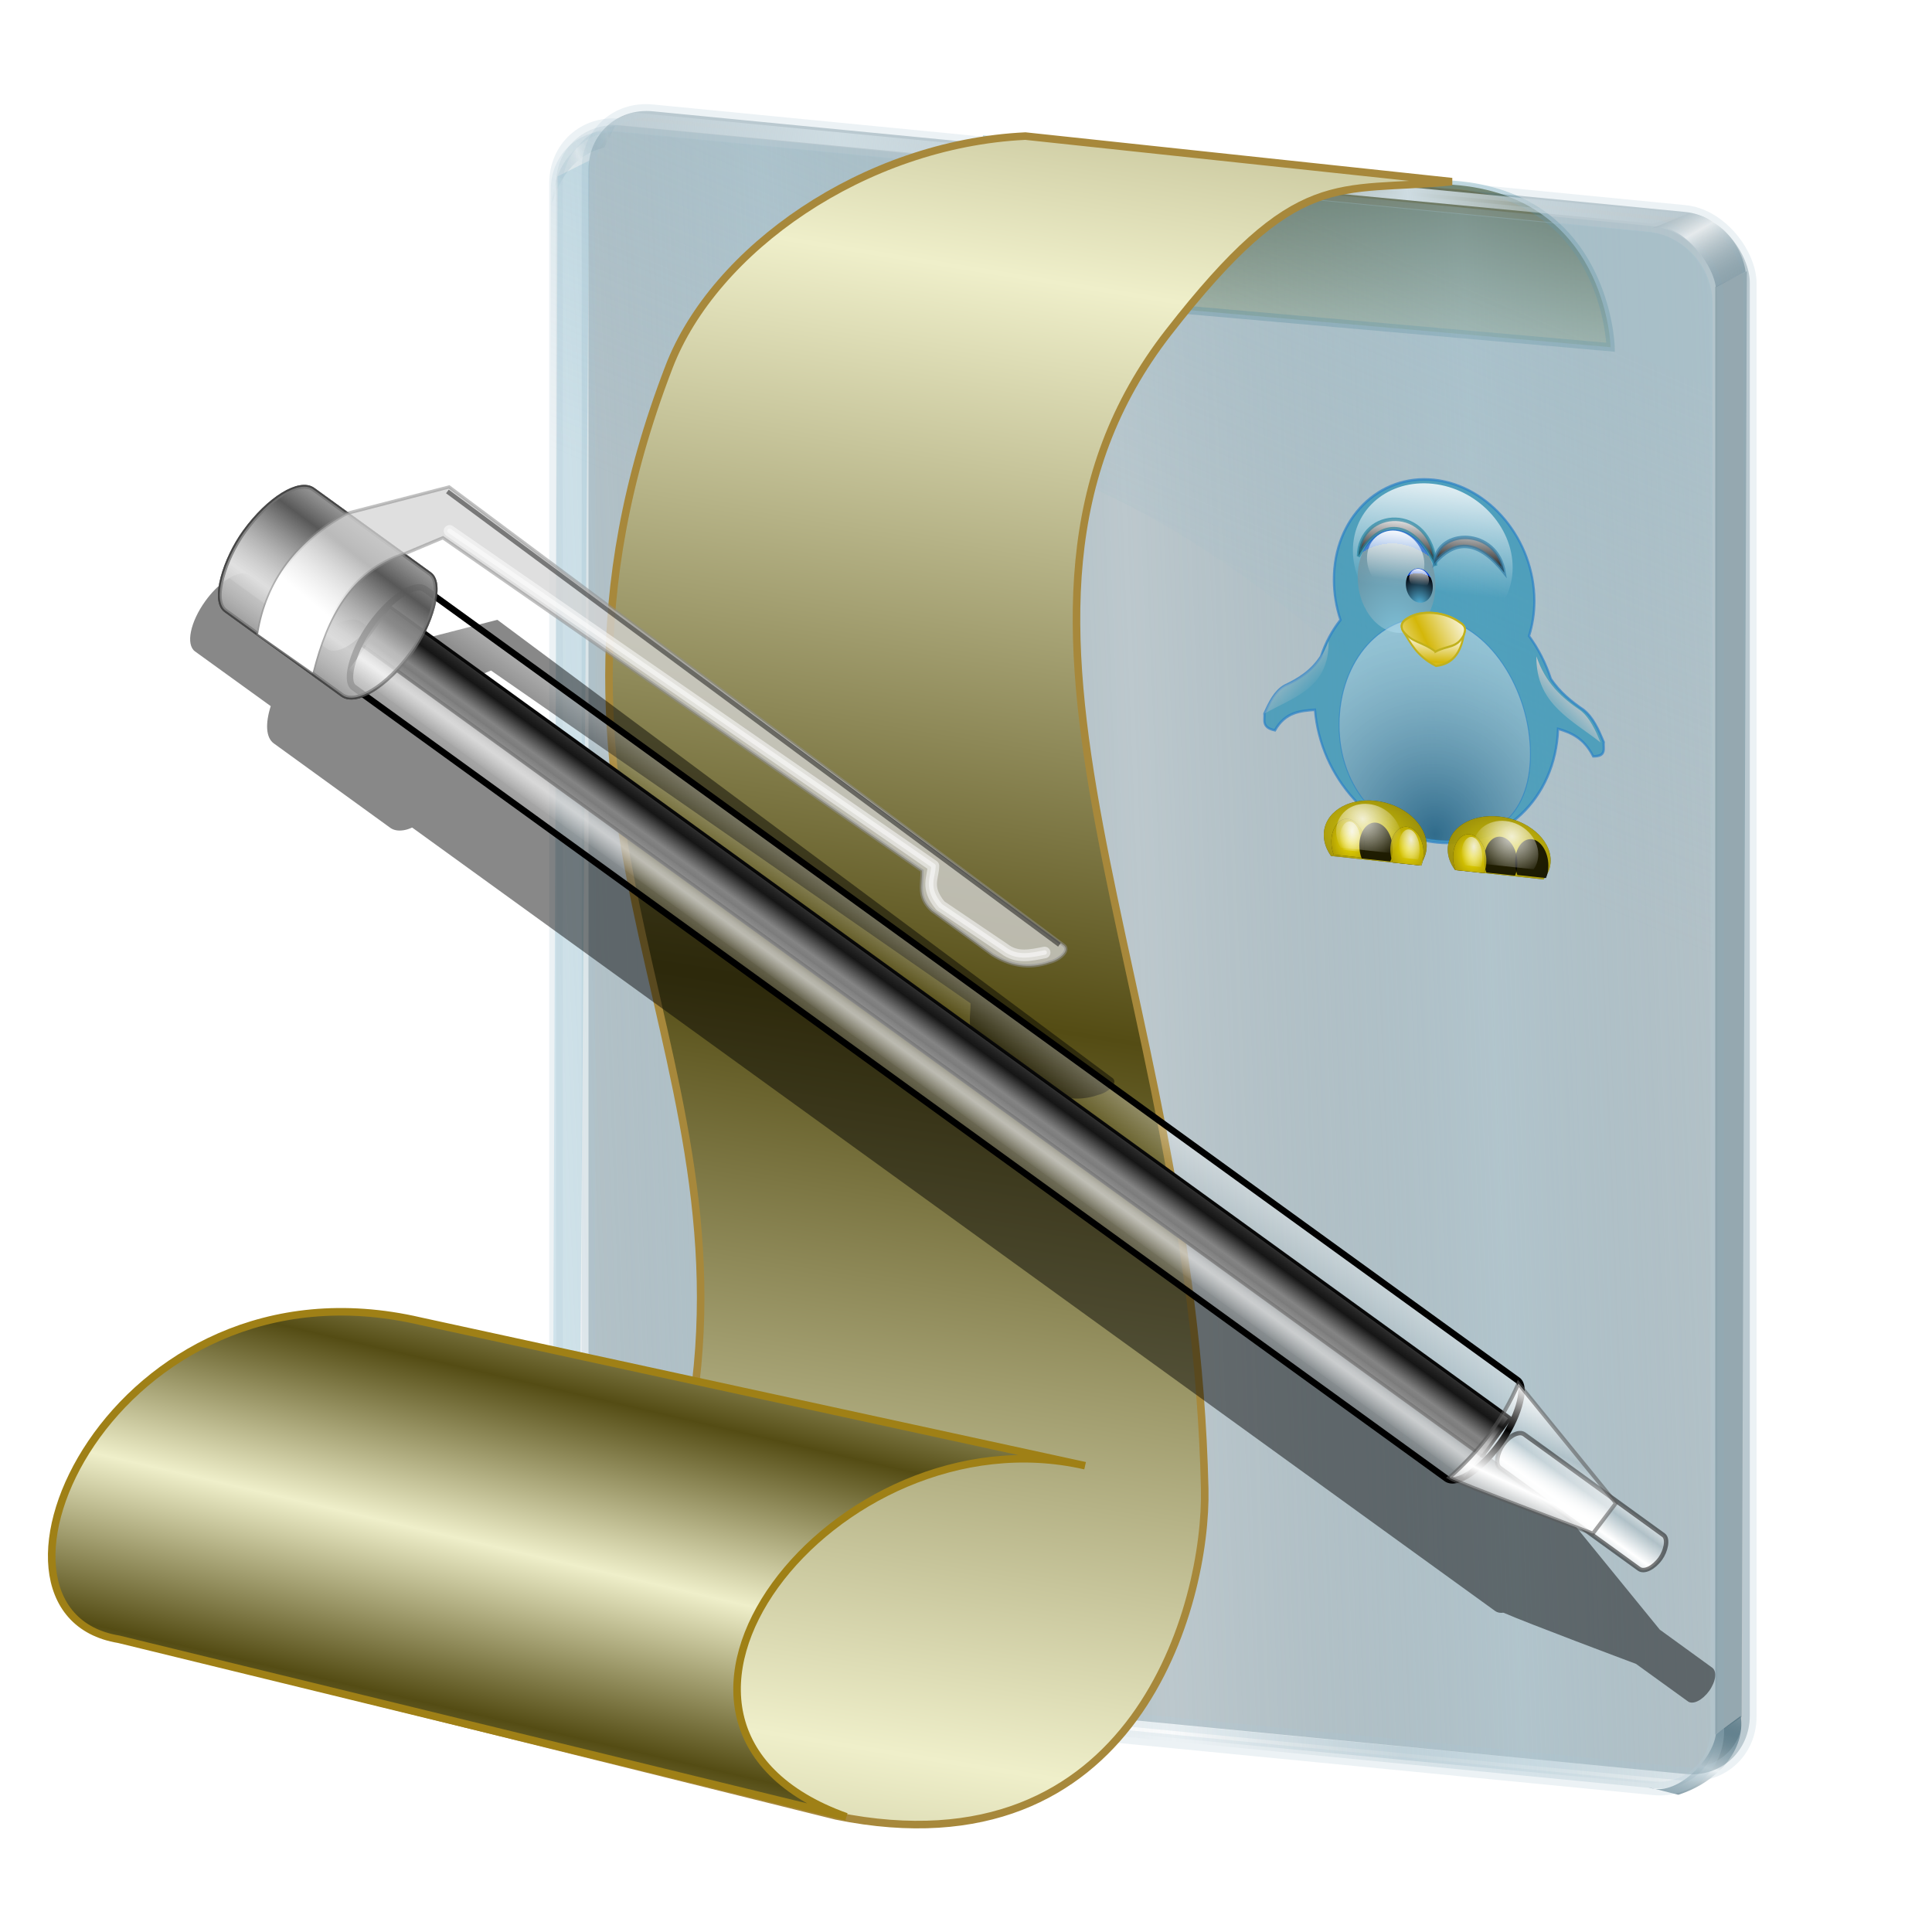 <?xml version="1.0" encoding="UTF-8" standalone="no"?>
<!-- Created with Inkscape (http://www.inkscape.org/) -->

<svg
   xmlns:a="http://ns.adobe.com/AdobeSVGViewerExtensions/3.0/"
   xmlns:dc="http://purl.org/dc/elements/1.1/"
   xmlns:cc="http://creativecommons.org/ns#"
   xmlns:rdf="http://www.w3.org/1999/02/22-rdf-syntax-ns#"
   xmlns:svg="http://www.w3.org/2000/svg"
   xmlns="http://www.w3.org/2000/svg"
   xmlns:xlink="http://www.w3.org/1999/xlink"
   xmlns:sodipodi="http://sodipodi.sourceforge.net/DTD/sodipodi-0.dtd"
   xmlns:inkscape="http://www.inkscape.org/namespaces/inkscape"
   id="svg2"
   version="1.1"
   inkscape:version="0.92.5 (2060ec1f9f, 2020-04-08)"
   width="256"
   height="256"
   sodipodi:docname="keditbookmarks.svg">
  <defs
     id="defs6">
    <linearGradient
       id="linearGradient4362"
       inkscape:collect="always">
      <stop
         id="stop4364"
         stop-color="#544c14"
         stop-opacity="1" />
      <stop
         id="stop4366"
         offset="1"
         stop-color="#efefca"
         stop-opacity="1" />
    </linearGradient>
    <linearGradient
       id="linearGradient4613">
      <stop
         id="stop4615"
         stop-color="#1a485c"
         stop-opacity="0.298" />
      <stop
         id="stop4617"
         offset="1"
         stop-color="#ffffff"
         stop-opacity="0.624" />
    </linearGradient>
    <linearGradient
       id="linearGradient3828">
      <stop
         id="stop3830"
         stop-color="#ffffff"
         stop-opacity="0.486" />
      <stop
         id="stop3832"
         offset="1"
         stop-color="#286483"
         stop-opacity="0" />
    </linearGradient>
    <linearGradient
       id="linearGradient3906">
      <stop
         id="stop3908"
         stop-color="#cedce2"
         stop-opacity="1" />
      <stop
         offset="1"
         id="stop3910"
         stop-color="#cedce2"
         stop-opacity="0" />
    </linearGradient>
    <linearGradient
       id="linearGradient3892">
      <stop
         id="stop3894"
         stop-color="#1a485c"
         stop-opacity="0.535" />
      <stop
         offset="1"
         id="stop3896"
         stop-color="#ffffff"
         stop-opacity="1" />
    </linearGradient>
    <linearGradient
       id="linearGradient3878">
      <stop
         id="stop3880"
         stop-color="#9abcca"
         stop-opacity="0.599" />
      <stop
         offset="1"
         id="stop3882"
         stop-color="#9abcca"
         stop-opacity="0" />
    </linearGradient>
    <linearGradient
       id="linearGradient3867">
      <stop
         id="stop3869"
         stop-color="#99bbc9"
         stop-opacity="0.507" />
      <stop
         offset="1"
         id="stop3871"
         stop-color="#476b7a"
         stop-opacity="0" />
    </linearGradient>
    <linearGradient
       inkscape:collect="always"
       xlink:href="#linearGradient3828"
       id="linearGradient3886"
       gradientUnits="userSpaceOnUse"
       gradientTransform="matrix(0,1,1,0,-156.373,-45.269)"
       spreadMethod="reflect"
       x1="61.93"
       y1="10.421"
       x2="63.37"
       y2="6.578" />
    <linearGradient
       inkscape:collect="always"
       xlink:href="#linearGradient3906"
       id="linearGradient3888"
       gradientUnits="userSpaceOnUse"
       gradientTransform="matrix(0.827,0,0,0.827,-308.167,221.322)"
       spreadMethod="reflect"
       x1="317.98"
       y1="-13.08"
       x2="359.28"
       y2="-16.12" />
    <linearGradient
       inkscape:collect="always"
       xlink:href="#linearGradient3892"
       id="linearGradient3890"
       gradientUnits="userSpaceOnUse"
       gradientTransform="matrix(0.827,0,0,-0.827,-308.378,209.253)"
       spreadMethod="reflect"
       x1="359.71"
       y1="-9.786"
       x2="361.38"
       y2="-4.093" />
    <linearGradient
       inkscape:collect="always"
       xlink:href="#linearGradient3867"
       id="linearGradient3893"
       gradientUnits="userSpaceOnUse"
       gradientTransform="matrix(0.827,0,0,0.827,-309.05,61.54)"
       spreadMethod="reflect"
       x1="227.44"
       y1="56.22"
       x2="278.95"
       y2="54.15" />
    <linearGradient
       inkscape:collect="always"
       xlink:href="#linearGradient3878"
       id="linearGradient3895"
       gradientUnits="userSpaceOnUse"
       gradientTransform="matrix(0.823,0.08,0,0.827,-308.189,32.26)"
       x1="289.32"
       y1="-44.748"
       x2="264.02"
       y2="30.14" />
    <linearGradient
       inkscape:collect="always"
       xlink:href="#linearGradient4613"
       id="linearGradient3897"
       gradientUnits="userSpaceOnUse"
       gradientTransform="matrix(0.827,0,0,0.827,-308.167,32.018)"
       spreadMethod="reflect"
       x1="364.69"
       y1="1.048"
       x2="360.24"
       y2="-6.678" />
    <linearGradient
       inkscape:collect="always"
       xlink:href="#linearGradient3906"
       id="linearGradient3899"
       gradientUnits="userSpaceOnUse"
       gradientTransform="matrix(0.827,0,0,0.827,-308.167,32.018)"
       spreadMethod="reflect"
       x1="317.98"
       y1="-13.08"
       x2="359.28"
       y2="-16.12" />
    <linearGradient
       y2="40.478"
       x2="76.24"
       y1="31.681"
       x1="76.24"
       gradientUnits="userSpaceOnUse"
       id="XMLID_26_"
       gradientTransform="matrix(2.162,0,0,2.6,-140.292,-51.897)">
      <stop
         stop-color="rgb(255,255,255)"
         id="stop191"
         offset="8.046%" />
      <stop
         stop-opacity="0"
         stop-color="rgb(255,255,255)"
         id="stop193"
         offset="100%" />
    </linearGradient>
    <radialGradient
       gradientUnits="userSpaceOnUse"
       fy="49.45"
       fx="76.51"
       r="14.862"
       cy="49.45"
       cx="76.51"
       id="XMLID_25_"
       gradientTransform="matrix(2.162,0,0,2.6,-139.897,-51.106)">
      <stop
         stop-color="rgb(187,235,255)"
         id="stop184" />
      <stop
         stop-opacity="1"
         stop-color="#7b7b7d"
         id="stop186"
         offset="1" />
      <a:midPointStop
         stop-color="#BBEBFF"
         offset="0" />
      <a:midPointStop
         stop-color="#BBEBFF"
         offset="0.5" />
      <a:midPointStop
         stop-color="#003DD7"
         offset="1" />
    </radialGradient>
    <linearGradient
       inkscape:collect="always"
       id="linearGradient2772">
      <stop
         stop-opacity="0"
         stop-color="#fff9f9"
         id="stop2774" />
      <stop
         stop-opacity="1"
         stop-color="white"
         offset="1"
         id="stop2776" />
    </linearGradient>
    <linearGradient
       inkscape:collect="always"
       id="linearGradient2781">
      <stop
         stop-opacity="1"
         stop-color="#070707"
         id="stop2783" />
      <stop
         stop-opacity="1"
         stop-color="white"
         offset="1"
         id="stop2785" />
    </linearGradient>
    <radialGradient
       gradientTransform="matrix(2.162,0,0,2.6,-139.897,-51.106)"
       id="radialGradient3407"
       cx="76.51"
       cy="49.45"
       r="14.862"
       fx="76.51"
       fy="49.45"
       gradientUnits="userSpaceOnUse">
      <stop
         stop-opacity="1"
         stop-color="#55b6de"
         id="stop3409" />
      <stop
         stop-opacity="1"
         stop-color="#000007"
         offset="1"
         id="stop3411" />
      <a:midPointStop
         stop-color="#BBEBFF"
         offset="0" />
      <a:midPointStop
         stop-color="#BBEBFF"
         offset="0.5" />
      <a:midPointStop
         stop-color="#003DD7"
         offset="1" />
    </radialGradient>
    <linearGradient
       inkscape:collect="always"
       id="linearGradient3433">
      <stop
         stop-opacity="1"
         stop-color="#d4b709"
         id="stop3435" />
      <stop
         stop-opacity="1"
         stop-color="white"
         offset="1"
         id="stop3437" />
    </linearGradient>
    <linearGradient
       inkscape:collect="always"
       id="linearGradient3443">
      <stop
         stop-opacity="1"
         stop-color="#ccc"
         id="stop3445" />
      <stop
         stop-opacity="0"
         stop-color="#ccc"
         offset="1"
         id="stop3447" />
    </linearGradient>
    <linearGradient
       inkscape:collect="always"
       id="linearGradient3457">
      <stop
         stop-opacity="1"
         stop-color="#fe0"
         id="stop3459" />
      <stop
         stop-opacity="0.704"
         stop-color="#ffe500"
         offset="1"
         id="stop3461" />
    </linearGradient>
    <linearGradient
       id="linearGradient3469"
       inkscape:collect="always">
      <stop
         stop-opacity="1"
         stop-color="#fbfbfb"
         id="stop3471" />
      <stop
         stop-opacity="0"
         stop-color="white"
         id="stop3473"
         offset="1" />
    </linearGradient>
    <linearGradient
       id="linearGradient2924">
      <stop
         stop-opacity="0.754"
         stop-color="#205274"
         id="stop2926" />
      <stop
         stop-opacity="0.458"
         stop-color="#ffffff"
         id="stop2928"
         offset="1" />
    </linearGradient>
    <radialGradient
       r="61.24"
       fy="208.25"
       fx="125.41"
       cy="208.25"
       cx="125.41"
       gradientTransform="matrix(1.559,-1.508,1.411,1.458,-665.657,134.827)"
       gradientUnits="userSpaceOnUse"
       id="radialGradient4205"
       xlink:href="#linearGradient2924"
       inkscape:collect="always" />
    <linearGradient
       y2="11.419"
       x2="-105.24"
       y1="57.59"
       x1="-105.11"
       gradientUnits="userSpaceOnUse"
       id="linearGradient4207"
       xlink:href="#linearGradient2772"
       inkscape:collect="always" />
    <linearGradient
       y2="25.797"
       x2="13.847"
       y1="56.14"
       x1="13.847"
       gradientTransform="matrix(1.09,0,0,0.939,-213.402,41.206)"
       gradientUnits="userSpaceOnUse"
       id="linearGradient4209"
       xlink:href="#linearGradient2781"
       inkscape:collect="always" />
    <linearGradient
       y2="25.797"
       x2="13.847"
       y1="56.14"
       x1="13.847"
       gradientTransform="matrix(1.09,0,0,0.939,-169.403,41.206)"
       gradientUnits="userSpaceOnUse"
       id="linearGradient4211"
       xlink:href="#linearGradient2781"
       inkscape:collect="always" />
    <radialGradient
       r="14.862"
       fy="49.45"
       fx="76.51"
       cy="49.45"
       cx="76.51"
       gradientTransform="matrix(2.162,0,0,2.6,-139.897,-51.106)"
       gradientUnits="userSpaceOnUse"
       id="radialGradient4213"
       xlink:href="#XMLID_25_"
       inkscape:collect="always" />
    <linearGradient
       y2="40.478"
       x2="76.24"
       y1="31.681"
       x1="76.24"
       gradientTransform="matrix(2.162,0,0,2.6,-140.292,-51.897)"
       gradientUnits="userSpaceOnUse"
       id="linearGradient4215"
       xlink:href="#XMLID_26_"
       inkscape:collect="always" />
    <radialGradient
       r="14.862"
       fy="49.45"
       fx="76.51"
       cy="49.45"
       cx="76.51"
       gradientTransform="matrix(1.963,0,0,2.104,-129.116,-42.922)"
       gradientUnits="userSpaceOnUse"
       id="radialGradient4221"
       xlink:href="#radialGradient3407"
       inkscape:collect="always" />
    <linearGradient
       y2="40.478"
       x2="76.24"
       y1="31.681"
       x1="76.24"
       gradientTransform="matrix(1.963,0,0,2.104,-129.476,-43.562)"
       gradientUnits="userSpaceOnUse"
       id="linearGradient4223"
       xlink:href="#XMLID_26_"
       inkscape:collect="always" />
    <linearGradient
       y2="37.86"
       x2="18.321"
       y1="51.597"
       x1="19"
       spreadMethod="reflect"
       gradientTransform="matrix(1.279,0,0,1.168,-199.436,88.808)"
       gradientUnits="userSpaceOnUse"
       id="linearGradient4229"
       xlink:href="#linearGradient3433"
       inkscape:collect="always" />
    <linearGradient
       y2="101.77"
       x2="35.527"
       y1="85.88"
       x1="19.72"
       gradientTransform="matrix(1.444,0,0,1.444,-306.017,26.646)"
       gradientUnits="userSpaceOnUse"
       id="linearGradient4231"
       xlink:href="#linearGradient3443"
       inkscape:collect="always" />
    <linearGradient
       y2="105.87"
       x2="37.17"
       y1="92.44"
       x1="26.28"
       gradientTransform="matrix(-1.444,0,0,1.444,-49.728,22.667)"
       gradientUnits="userSpaceOnUse"
       id="linearGradient4233"
       xlink:href="#linearGradient3443"
       inkscape:collect="always" />
    <radialGradient
       r="27.28"
       fy="155.54"
       fx="57.5"
       cy="155.54"
       cx="57.5"
       gradientTransform="matrix(1.36,0.043,-0.022,0.836,-293.408,120.619)"
       gradientUnits="userSpaceOnUse"
       id="radialGradient4235"
       xlink:href="#linearGradient3457"
       inkscape:collect="always" />
    <radialGradient
       r="27.28"
       fy="155.54"
       fx="57.5"
       cy="155.54"
       cx="57.5"
       gradientTransform="matrix(1.126,0.032,-0.018,0.637,-13.705,82.041)"
       gradientUnits="userSpaceOnUse"
       id="radialGradient4237"
       xlink:href="#linearGradient3457"
       inkscape:collect="always" />
    <radialGradient
       r="27.28"
       fy="151.19"
       fx="56.54"
       cy="151.19"
       cx="56.54"
       gradientTransform="matrix(-0.802,-0.034,0.016,-0.683,87.925,281.807)"
       gradientUnits="userSpaceOnUse"
       id="radialGradient4239"
       xlink:href="#linearGradient3469"
       inkscape:collect="always" />
    <radialGradient
       r="27.28"
       fy="155.54"
       fx="57.5"
       cy="155.54"
       cx="57.5"
       gradientTransform="matrix(-1.36,0.041,0.022,0.812,-56.295,125.326)"
       gradientUnits="userSpaceOnUse"
       id="radialGradient4241"
       xlink:href="#linearGradient3457"
       inkscape:collect="always" />
    <radialGradient
       r="27.28"
       fy="151.19"
       fx="56.54"
       cy="151.19"
       cx="56.54"
       gradientTransform="matrix(0.968,-0.043,-0.019,-0.872,-178.989,380.098)"
       gradientUnits="userSpaceOnUse"
       id="radialGradient4263"
       xlink:href="#linearGradient3469"
       inkscape:collect="always" />
    <radialGradient
       r="27.28"
       fy="151.19"
       fx="56.54"
       cy="151.19"
       cx="56.54"
       gradientTransform="matrix(-0.968,-0.044,0.019,-0.897,-170.714,382.891)"
       gradientUnits="userSpaceOnUse"
       id="radialGradient4265"
       xlink:href="#linearGradient3469"
       inkscape:collect="always" />
    <linearGradient
       y2="28.739"
       x2="35.681"
       y1="40.449"
       x1="12.985"
       spreadMethod="reflect"
       gradientTransform="matrix(1.279,0,0,1.168,-199.436,88.808)"
       gradientUnits="userSpaceOnUse"
       id="linearGradient4267"
       xlink:href="#linearGradient3433"
       inkscape:collect="always" />
    <linearGradient
       inkscape:collect="always"
       xlink:href="#linearGradient4362"
       id="linearGradient4346"
       x1="111.12"
       y1="142.13"
       x2="121.57"
       y2="66.21"
       gradientUnits="userSpaceOnUse"
       spreadMethod="reflect"
       gradientTransform="matrix(1.091,0,0,1.282,-16.996,-51.386)" />
    <linearGradient
       inkscape:collect="always"
       xlink:href="#linearGradient4362"
       id="linearGradient4350"
       gradientUnits="userSpaceOnUse"
       spreadMethod="pad"
       x1="134.98"
       y1="36.939"
       x2="136.84"
       y2="58.63"
       gradientTransform="matrix(-1.092,0,0,1.092,332.994,-18.34)" />
    <linearGradient
       inkscape:collect="always"
       xlink:href="#linearGradient4362"
       id="linearGradient4354"
       gradientUnits="userSpaceOnUse"
       gradientTransform="matrix(1.601,0.497,-0.399,1.864,-136.155,52.946)"
       spreadMethod="reflect"
       x1="130.84"
       y1="57"
       x2="130.11"
       y2="45.41" />
    <linearGradient
       id="linearGradient3448">
      <stop
         id="stop3450"
         offset="0"
         style="stop-color:#000000;stop-opacity:1;" />
      <stop
         style="stop-color:#000000;stop-opacity:1;"
         offset="0.5"
         id="stop3456" />
      <stop
         id="stop3458"
         offset="0.75"
         style="stop-color:#000000;stop-opacity:1;" />
      <stop
         id="stop3452"
         offset="1"
         style="stop-color:#000000;stop-opacity:0;" />
    </linearGradient>
    <inkscape:perspective
       id="perspective54"
       inkscape:persp3d-origin="127.5 : 85 : 1"
       inkscape:vp_z="255 : 127.5 : 1"
       inkscape:vp_y="0 : 1000 : 0"
       inkscape:vp_x="0 : 127.5 : 1"
       sodipodi:type="inkscape:persp3d" />
    <linearGradient
       id="linearGradient2843">
      <stop
         id="stop2845"
         offset="0"
         style="stop-color:#e1cb7d;stop-opacity:1;" />
      <stop
         id="stop2847"
         offset="1"
         style="stop-color:white;stop-opacity:1" />
    </linearGradient>
    <linearGradient
       id="linearGradient2812">
      <stop
         id="stop2814"
         offset="0"
         style="stop-color:#2a2a2a;stop-opacity:1;" />
      <stop
         id="stop2816"
         offset="1"
         style="stop-color:#929292;stop-opacity:0.278;" />
    </linearGradient>
    <linearGradient
       id="linearGradient2804">
      <stop
         id="stop2806"
         offset="0"
         style="stop-color:#dddddd;stop-opacity:1;" />
      <stop
         id="stop2808"
         offset="1"
         style="stop-color:#000000;stop-opacity:1;" />
    </linearGradient>
    <linearGradient
       inkscape:collect="always"
       xlink:href="#linearGradient2813"
       id="linearGradient2865"
       x1="142.97"
       y1="202.215"
       x2="150.117"
       y2="42.245"
       gradientUnits="userSpaceOnUse" />
    <linearGradient
       inkscape:collect="always"
       xlink:href="#linearGradient2813"
       id="linearGradient2857"
       x1="121.576"
       y1="41.947"
       x2="113.72"
       y2="204.896"
       gradientUnits="userSpaceOnUse" />
    <linearGradient
       inkscape:collect="always"
       xlink:href="#linearGradient2813"
       id="linearGradient2849"
       x1="144.808"
       y1="77.37"
       x2="145.413"
       y2="165.719"
       gradientUnits="userSpaceOnUse"
       spreadMethod="reflect" />
    <linearGradient
       inkscape:collect="always"
       xlink:href="#linearGradient2813"
       id="linearGradient2835"
       x1="123.62"
       y1="165.719"
       x2="122.81"
       y2="53.922"
       gradientUnits="userSpaceOnUse" />
    <linearGradient
       inkscape:collect="always"
       xlink:href="#linearGradient2813"
       id="linearGradient2827"
       x1="177.021"
       y1="172.182"
       x2="177.701"
       y2="190.767"
       gradientUnits="userSpaceOnUse" />
    <linearGradient
       inkscape:collect="always"
       xlink:href="#linearGradient2813"
       id="linearGradient2819"
       x1="165.021"
       y1="190.767"
       x2="165.021"
       y2="172.182"
       gradientUnits="userSpaceOnUse" />
    <linearGradient
       inkscape:collect="always"
       id="linearGradient2813">
      <stop
         style="stop-color:white;stop-opacity:1"
         offset="0"
         id="stop2815" />
      <stop
         style="stop-color:black;stop-opacity:1"
         offset="1"
         id="stop2817" />
    </linearGradient>
    <linearGradient
       id="linearGradient2797">
      <stop
         style="stop-color:#d1ff8d;stop-opacity:0;"
         offset="0"
         id="stop2799" />
      <stop
         id="stop2278"
         offset="0.5"
         style="stop-color:#a5af46;stop-opacity:0;" />
      <stop
         style="stop-color:#6b8723;stop-opacity:0.29;"
         offset="0.75"
         id="stop2280" />
      <stop
         style="stop-color:#446000;stop-opacity:1;"
         offset="1"
         id="stop2801" />
    </linearGradient>
    <linearGradient
       id="linearGradient2284">
      <stop
         id="stop2290"
         offset="0"
         style="stop-color:#c8c6fd;stop-opacity:1;" />
      <stop
         id="stop2292"
         offset="1"
         style="stop-color:#000c66;stop-opacity:1;" />
    </linearGradient>
    <linearGradient
       id="linearGradient2296">
      <stop
         style="stop-color:#6274ac;stop-opacity:1;"
         offset="0"
         id="stop2298" />
      <stop
         style="stop-color:#ffffff;stop-opacity:1;"
         offset="1"
         id="stop2300" />
    </linearGradient>
    <inkscape:perspective
       sodipodi:type="inkscape:persp3d"
       inkscape:vp_x="0 : 250.0002 : 1"
       inkscape:vp_y="0 : 1000 : 0"
       inkscape:vp_z="500.0004 : 250.0002 : 1"
       inkscape:persp3d-origin="250.0002 : 166.6668 : 1"
       id="perspective2589" />
    <linearGradient
       inkscape:collect="always"
       xlink:href="#linearGradient3369"
       id="linearGradient3403"
       gradientUnits="userSpaceOnUse"
       spreadMethod="reflect"
       x1="155.814"
       y1="113.364"
       x2="215.891"
       y2="50.574"
       gradientTransform="matrix(0.458,0,0,0.458,12.358,81.059)" />
    <linearGradient
       inkscape:collect="always"
       xlink:href="#linearGradient3387"
       id="linearGradient3397"
       gradientUnits="userSpaceOnUse"
       x1="-81.182"
       y1="145.672"
       x2="-79.283"
       y2="78.618" />
    <linearGradient
       inkscape:collect="always"
       xlink:href="#linearGradient3369"
       id="linearGradient3375"
       x1="155.814"
       y1="113.364"
       x2="215.891"
       y2="50.574"
       gradientUnits="userSpaceOnUse"
       spreadMethod="reflect" />
    <inkscape:perspective
       id="perspective2503"
       inkscape:persp3d-origin="128 : 85.333333 : 1"
       inkscape:vp_z="256 : 128 : 1"
       inkscape:vp_y="0 : 1000 : 0"
       inkscape:vp_x="0 : 128 : 1"
       sodipodi:type="inkscape:persp3d" />
    <linearGradient
       id="linearGradient3578">
      <stop
         style="stop-color:#000000;stop-opacity:1;"
         offset="0"
         id="stop3580" />
      <stop
         style="stop-color:#fffcfc;stop-opacity:1;"
         offset="1"
         id="stop3582" />
    </linearGradient>
    <linearGradient
       inkscape:collect="always"
       id="linearGradient3369">
      <stop
         style="stop-color:#6465df;stop-opacity:1"
         offset="0"
         id="stop3371" />
      <stop
         style="stop-color:#ffffff;stop-opacity:1"
         offset="1"
         id="stop3373" />
    </linearGradient>
    <linearGradient
       inkscape:collect="always"
       id="linearGradient3387">
      <stop
         style="stop-color:#000000;stop-opacity:1;"
         offset="0"
         id="stop3389" />
      <stop
         style="stop-color:#ffffff;stop-opacity:1"
         offset="1"
         id="stop3391" />
    </linearGradient>
    <linearGradient
       inkscape:collect="always"
       xlink:href="#linearGradient3243"
       id="linearGradient3310"
       gradientUnits="userSpaceOnUse"
       spreadMethod="reflect"
       x1="12.738"
       y1="98.555"
       x2="14.107"
       y2="105.752" />
    <linearGradient
       inkscape:collect="always"
       xlink:href="#linearGradient3243"
       id="linearGradient3308"
       gradientUnits="userSpaceOnUse"
       x1="249.07"
       y1="99.277"
       x2="248.4"
       y2="109.303" />
    <linearGradient
       inkscape:collect="always"
       xlink:href="#linearGradient3223"
       id="linearGradient3306"
       gradientUnits="userSpaceOnUse"
       gradientTransform="matrix(1.321,0,0,0.997,-74.26,0.323)"
       spreadMethod="reflect"
       x1="244.659"
       y1="109.091"
       x2="244.795"
       y2="96.727" />
    <linearGradient
       inkscape:collect="always"
       xlink:href="#linearGradient3213"
       id="linearGradient3304"
       gradientUnits="userSpaceOnUse"
       gradientTransform="translate(0,-1.636)"
       spreadMethod="reflect"
       x1="124.977"
       y1="98.468"
       x2="124.977"
       y2="101.447" />
    <linearGradient
       inkscape:collect="always"
       xlink:href="#linearGradient3193"
       id="linearGradient3302"
       gradientUnits="userSpaceOnUse"
       spreadMethod="reflect"
       x1="131.09"
       y1="97.398"
       x2="131.09"
       y2="105.343" />
    <linearGradient
       inkscape:collect="always"
       xlink:href="#linearGradient3203"
       id="linearGradient3300"
       gradientUnits="userSpaceOnUse"
       gradientTransform="matrix(1.01,0,0,1,0.489,19.628)"
       spreadMethod="reflect"
       x1="124.629"
       y1="84.171"
       x2="124.629"
       y2="80.895" />
    <linearGradient
       inkscape:collect="always"
       xlink:href="#linearGradient3243"
       id="linearGradient3298"
       gradientUnits="userSpaceOnUse"
       spreadMethod="reflect"
       x1="267.481"
       y1="98.351"
       x2="267.481"
       y2="105.165" />
    <linearGradient
       inkscape:collect="always"
       xlink:href="#linearGradient3243"
       id="linearGradient3296"
       gradientUnits="userSpaceOnUse"
       gradientTransform="matrix(1.323,0,0,0.987,2.529,1.331)"
       spreadMethod="reflect"
       x1="3.141"
       y1="99.806"
       x2="3.141"
       y2="103.387" />
    <linearGradient
       inkscape:collect="always"
       xlink:href="#linearGradient3387"
       id="linearGradient3399"
       gradientUnits="userSpaceOnUse"
       spreadMethod="reflect"
       x1="14.185"
       y1="-2.048"
       x2="14.567"
       y2="0.61" />
    <linearGradient
       inkscape:collect="always"
       xlink:href="#linearGradient3387"
       id="linearGradient3397-2"
       gradientUnits="userSpaceOnUse"
       spreadMethod="reflect"
       x1="8.662"
       y1="-3.01"
       x2="8.705"
       y2="3.051" />
    <linearGradient
       inkscape:collect="always"
       xlink:href="#linearGradient3387"
       id="linearGradient3395"
       gradientUnits="userSpaceOnUse"
       spreadMethod="reflect"
       x1="9.41"
       y1="-6.253"
       x2="8.901"
       y2="1.607" />
    <linearGradient
       inkscape:collect="always"
       xlink:href="#linearGradient3387"
       id="linearGradient3393-7"
       gradientUnits="userSpaceOnUse"
       spreadMethod="reflect"
       x1="9.41"
       y1="-6.253"
       x2="12.019"
       y2="-0.691" />
    <linearGradient
       inkscape:collect="always"
       xlink:href="#linearGradient3387"
       id="linearGradient3391"
       gradientUnits="userSpaceOnUse"
       spreadMethod="reflect"
       x1="11.442"
       y1="-8.391"
       x2="9.596"
       y2="-4.272" />
    <linearGradient
       inkscape:collect="always"
       xlink:href="#linearGradient3387"
       id="linearGradient3388"
       gradientUnits="userSpaceOnUse"
       spreadMethod="reflect"
       x1="9.41"
       y1="-6.253"
       x2="11.61"
       y2="-7.034" />
    <linearGradient
       inkscape:collect="always"
       xlink:href="#linearGradient3387"
       id="linearGradient3386"
       gradientUnits="userSpaceOnUse"
       spreadMethod="reflect"
       x1="14.043"
       y1="-7.5"
       x2="12.447"
       y2="-7.159" />
    <linearGradient
       inkscape:collect="always"
       xlink:href="#linearGradient3387"
       id="linearGradient3384"
       gradientUnits="userSpaceOnUse"
       spreadMethod="reflect"
       x1="15.272"
       y1="-4.132"
       x2="16.759"
       y2="-5.84" />
    <inkscape:perspective
       id="perspective10"
       inkscape:persp3d-origin="372.04724 : 350.78739 : 1"
       inkscape:vp_z="744.09448 : 526.18109 : 1"
       inkscape:vp_y="0 : 1000 : 0"
       inkscape:vp_x="0 : 526.18109 : 1"
       sodipodi:type="inkscape:persp3d" />
    <linearGradient
       id="linearGradient3193">
      <stop
         style="stop-color:#ffffff;stop-opacity:0.425;"
         offset="0"
         id="stop3195" />
      <stop
         style="stop-color:#ffffff;stop-opacity:0;"
         offset="1"
         id="stop3197" />
    </linearGradient>
    <linearGradient
       id="linearGradient3203">
      <stop
         style="stop-color:#000000;stop-opacity:1;"
         offset="0"
         id="stop3205" />
      <stop
         style="stop-color:#5a5a5a;stop-opacity:1"
         offset="1"
         id="stop3207" />
    </linearGradient>
    <linearGradient
       id="linearGradient3213">
      <stop
         style="stop-color:#ffffff;stop-opacity:0.46;"
         offset="0"
         id="stop3215" />
      <stop
         style="stop-color:#ffffff;stop-opacity:0;"
         offset="1"
         id="stop3217" />
    </linearGradient>
    <linearGradient
       id="linearGradient3223">
      <stop
         style="stop-color:#585858;stop-opacity:1;"
         offset="0"
         id="stop3225" />
      <stop
         style="stop-color:#ffffff;stop-opacity:0.655;"
         offset="1"
         id="stop3227" />
    </linearGradient>
    <linearGradient
       id="linearGradient3243">
      <stop
         style="stop-color:#ffffff;stop-opacity:1;"
         offset="0"
         id="stop3245" />
      <stop
         style="stop-color:#ffffff;stop-opacity:0;"
         offset="1"
         id="stop3247" />
    </linearGradient>
    <linearGradient
       gradientTransform="matrix(-0.692,-0.501,0.501,-0.692,-54.884,307.773)"
       y2="105.752"
       x2="14.107"
       y1="98.555"
       x1="12.738"
       spreadMethod="reflect"
       gradientUnits="userSpaceOnUse"
       id="linearGradient3585"
       xlink:href="#linearGradient3243"
       inkscape:collect="always" />
    <linearGradient
       gradientTransform="matrix(-0.692,-0.501,0.501,-0.692,-54.884,307.773)"
       y2="109.303"
       x2="248.4"
       y1="99.277"
       x1="249.07"
       gradientUnits="userSpaceOnUse"
       id="linearGradient3589"
       xlink:href="#linearGradient3243"
       inkscape:collect="always" />
    <linearGradient
       y2="96.727"
       x2="244.795"
       y1="109.091"
       x1="244.659"
       spreadMethod="reflect"
       gradientTransform="matrix(1.129,0,0,0.852,-199.376,-281.259)"
       gradientUnits="userSpaceOnUse"
       id="linearGradient3597"
       xlink:href="#linearGradient3223"
       inkscape:collect="always" />
    <linearGradient
       y2="101.447"
       x2="124.977"
       y1="98.468"
       x1="124.977"
       spreadMethod="reflect"
       gradientTransform="matrix(0.854,0,0,0.854,-135.922,-282.933)"
       gradientUnits="userSpaceOnUse"
       id="linearGradient3601"
       xlink:href="#linearGradient3213"
       inkscape:collect="always" />
    <linearGradient
       gradientTransform="matrix(0.854,0,0,0.854,-135.922,-281.535)"
       y2="105.343"
       x2="131.09"
       y1="97.398"
       x1="131.09"
       spreadMethod="reflect"
       gradientUnits="userSpaceOnUse"
       id="linearGradient3605"
       xlink:href="#linearGradient3193"
       inkscape:collect="always" />
    <linearGradient
       y2="80.895"
       x2="124.629"
       y1="84.171"
       x1="124.629"
       spreadMethod="reflect"
       gradientTransform="matrix(0.863,0,0,0.854,-135.504,-264.763)"
       gradientUnits="userSpaceOnUse"
       id="linearGradient3609"
       xlink:href="#linearGradient3203"
       inkscape:collect="always" />
    <linearGradient
       gradientTransform="matrix(0.854,0,0,0.854,-135.922,-281.535)"
       y2="105.165"
       x2="267.481"
       y1="98.351"
       x1="267.481"
       spreadMethod="reflect"
       gradientUnits="userSpaceOnUse"
       id="linearGradient3613"
       xlink:href="#linearGradient3243"
       inkscape:collect="always" />
    <linearGradient
       y2="103.387"
       x2="3.141"
       y1="99.806"
       x1="3.141"
       spreadMethod="reflect"
       gradientTransform="matrix(-0.916,-0.662,0.494,-0.683,-55.968,305.585)"
       gradientUnits="userSpaceOnUse"
       id="linearGradient3616"
       xlink:href="#linearGradient3243"
       inkscape:collect="always" />
    <filter
       inkscape:collect="always"
       style="color-interpolation-filters:sRGB"
       id="filter1436"
       x="-0.021"
       width="1.042"
       y="-0.028"
       height="1.056">
      <feGaussianBlur
         inkscape:collect="always"
         stdDeviation="1.759"
         id="feGaussianBlur1438" />
    </filter>
  </defs>
  <sodipodi:namedview
     pagecolor="#ff0000"
     bordercolor="#666666"
     borderopacity="1"
     objecttolerance="10"
     gridtolerance="10"
     guidetolerance="10"
     inkscape:pageopacity="0"
     inkscape:pageshadow="2"
     inkscape:window-width="1920"
     inkscape:window-height="1057"
     id="namedview4"
     showgrid="false"
     inkscape:zoom="3.3984375"
     inkscape:cx="128"
     inkscape:cy="128"
     inkscape:window-x="-2"
     inkscape:window-y="-5"
     inkscape:window-maximized="1"
     inkscape:current-layer="svg2"
     inkscape:snap-global="false" />
  <path
     sodipodi:nodetypes="ccccc"
     inkscape:connector-curvature="0"
     id="path4348"
     d="m 130.204,18.47 c 15.339,1.279 22.594,22.204 22.594,22.204 l 60.617,5.335 c 0,0 -0.496,-20.71 -21.921,-21.586 z"
     stroke-opacity="0.346"
     fill="url(#linearGradient4350)"
     fill-rule="evenodd"
     stroke="#4c94a8"
     stroke-linejoin="miter"
     fill-opacity="1"
     stroke-linecap="butt"
     stroke-width="1.092" />
  <g
     id="g3873"
     transform="matrix(1.092,0,0,1.092,235.833,1.853)">
    <path
       sodipodi:nodetypes="ccccc"
       inkscape:connector-curvature="0"
       id="path3818"
       d="m -141.328,13.578 -1.321,2.642 c -2.317,0.547 -4.95,2.202 -6.325,6.725 0.187,-3.306 1.438,-5.221 3.002,-6.725 1.479,-1.981 3.06,-2.332 4.644,-2.642 z"
       fill="url(#linearGradient3886)"
       stroke="none"
       fill-opacity="1" />
    <path
       d="m -142.529,202.625 3.313,-1.371 128.169,12.337 -4.455,1.142 z"
       id="path3914"
       inkscape:connector-curvature="0"
       opacity="0.771"
       fill="url(#linearGradient3888)"
       stroke="none"
       fill-opacity="1" />
    <path
       d="m -15.933,215.172 c 3.221,1.302 7.77,-3.233 8.169,-6.413 l 3.02,-2.244 c 0.632,4.076 -2.777,8.039 -7.569,9.569 z"
       id="path3900"
       inkscape:connector-curvature="0"
       sodipodi:nodetypes="ccccc"
       fill="url(#linearGradient3890)"
       stroke="none"
       fill-opacity="1" />
    <rect
       transform="matrix(0.995,0.097,0,1,0,0)"
       ry="7.847"
       y="25.14"
       x="-145.28"
       height="189.54"
       width="141.62"
       id="rect3863"
       stroke-miterlimit="4"
       rx="7.847"
       opacity="0.6"
       stroke-dasharray="none"
       stroke-opacity="0.427"
       fill="#123e50"
       stroke="#b6ccd6"
       fill-opacity="0.473"
       stroke-width="1.658" />
    <path
       d="m -148.302,19.705 3.837,-1.918 -1.279,173.933 -3.197,2.771 z"
       id="path3888"
       inkscape:connector-curvature="0"
       sodipodi:nodetypes="ccccc"
       fill="#449abe"
       stroke="none"
       fill-opacity="0.199" />
    <rect
       id="rect3865"
       width="141.62"
       height="189.54"
       x="-149.24"
       y="27.25"
       ry="7.847"
       transform="matrix(0.995,0.097,0,1,0,0)"
       stroke-miterlimit="4"
       rx="7.847"
       opacity="0.6"
       stroke-dasharray="none"
       stroke-opacity="0.427"
       fill="url(#linearGradient3893)"
       stroke="#b6ccd6"
       fill-opacity="1"
       stroke-width="1.658" />
    <path
       sodipodi:nodetypes="sssccss"
       inkscape:connector-curvature="0"
       id="rect3875"
       d="m -141.318,14.218 125.33,12.202 c 4.327,0.421 7.81,4.26 7.81,8.608 V 125.877 C -83.297,31.653 -118.383,45.376 -149.129,70.804 V 21.305 c 0,-4.347 3.483,-7.508 7.81,-7.087 z"
       opacity="0.6"
       fill="url(#linearGradient3895)"
       stroke="none"
       fill-opacity="1" />
    <path
       sodipodi:nodetypes="ccccc"
       inkscape:connector-curvature="0"
       id="path3886"
       d="m -7.834,33.133 3.837,-1.918 -0.639,175.425 -3.197,2.132 z"
       fill="#204757"
       stroke="none"
       fill-opacity="0.253" />
    <path
       sodipodi:nodetypes="ccccc"
       inkscape:connector-curvature="0"
       id="path3890"
       d="m -15.721,26.099 c 3.221,-1.302 7.559,3.859 7.958,7.039 l 3.614,-1.863 c -0.28,-2.409 -2.499,-6.572 -6.882,-7.095 z"
       fill="url(#linearGradient3897)"
       stroke="none"
       fill-opacity="1" />
    <path
       inkscape:connector-curvature="0"
       id="path3904"
       d="m -142.529,13.321 3.313,-1.371 128.169,12.337 -4.455,1.142 z"
       fill="url(#linearGradient3899)"
       stroke="none"
       fill-opacity="1" />
  </g>
  <g
     transform="matrix(0.207,0.022,0,0.228,226.634,57.594)"
     id="g4152">
    <path
       stroke-miterlimit="4"
       inkscape:connector-curvature="0"
       d="m -176.858,43.344 c -35.42,0 -64.125,28.736 -64.125,64.156 0,8.11 1.469,15.886 4.219,23.031 -5.378,6.694 -9.633,14.279 -12.5,22.5 -6.007,9.029 -14.348,14.579 -23.281,19.219 -6.252,3.879 -9.621,10.622 -12.938,17.438 0.427,3.61 -2.092,8.226 6.75,9.031 6.68,-11.297 16.162,-12.851 25.625,-14.406 3.483,38.957 36.939,69.563 77.656,69.562 42.093,0 76.457,-32.7 77.938,-73.531 8.399,1.488 16.551,3.782 22.5,13.844 8.842,-0.805 6.323,-5.39 6.75,-9 -3.316,-6.815 -6.685,-13.558 -12.938,-17.438 -7.811,-4.057 -15.167,-8.805 -20.906,-15.969 -3.217,-8.707 -7.979,-16.681 -14,-23.594 2.208,-6.486 3.438,-13.458 3.438,-20.688 0,-35.42 -28.767,-64.156 -64.188,-64.156 z"
       id="path1894"
       stroke-dasharray="none"
       stroke-opacity="0.668"
       fill="#188cb4"
       fill-rule="evenodd"
       stroke="#2780c7"
       stroke-linejoin="miter"
       fill-opacity="0.618"
       stroke-linecap="butt"
       stroke-width="1.444" />
    <path
       stroke-miterlimit="4"
       inkscape:connector-curvature="0"
       d="m -115.19,196.744 c 0,37.633 -26.613,55.823 -60.574,55.823 -33.962,0 -61.903,-23.333 -61.903,-60.966 0,-37.633 27.563,-68.176 61.525,-68.176 33.962,0 60.953,35.686 60.953,73.319 z"
       id="path1882"
       sodipodi:nodetypes="csssc"
       opacity="0.89"
       stroke-dasharray="none"
       stroke-opacity="0.668"
       fill="url(#radialGradient4205)"
       stroke="#2780c7"
       stroke-linejoin="round"
       fill-opacity="1"
       stroke-linecap="round"
       stroke-width="0.6"
       stroke-dashoffset="0" />
    <ellipse
       ry="30.27"
       rx="35.41"
       cy="44.653"
       cx="-110.98"
       id="path1885"
       transform="matrix(1.444,0,0,1.444,-17.448,24.932)"
       opacity="0.89"
       fill="url(#linearGradient4207)"
       stroke="none"
       fill-opacity="1" />
    <path
       stroke-miterlimit="4"
       inkscape:connector-curvature="0"
       d="m -225.307,92.457 c 0.446,-28.303 46.978,-35.457 49.436,0.544 -16.306,-28.314 -37.699,-21.744 -49.436,-0.544 z"
       id="path1893"
       sodipodi:nodetypes="ccc"
       stroke-dasharray="none"
       stroke-opacity="0.635"
       fill="url(#linearGradient4209)"
       fill-rule="evenodd"
       stroke="#1f829f"
       stroke-linejoin="miter"
       fill-opacity="1"
       stroke-linecap="butt"
       stroke-width="2.024" />
    <path
       stroke-miterlimit="4"
       inkscape:connector-curvature="0"
       sodipodi:nodetypes="ccc"
       id="path2789"
       d="m -176.736,91.885 c 1.721,-20.966 40.437,-25.039 44.864,1.115 -16.306,-17.05 -30.842,-17.13 -44.864,-1.115 z"
       stroke-dasharray="none"
       stroke-opacity="0.639"
       fill="url(#linearGradient4211)"
       fill-rule="evenodd"
       stroke="#307ba5"
       stroke-linejoin="miter"
       fill-opacity="1"
       stroke-linecap="butt"
       stroke-width="2.024" />
    <g
       id="g3373"
       transform="matrix(1.444,0,0,1.444,-236.875,26.646)">
      <path
         inkscape:connector-curvature="0"
         d="m 42.162,53.952 c 0,11.45 -7.716,20.726 -17.237,20.726 -9.512,0 -17.237,-9.276 -17.237,-20.726 0,-11.447 7.722,-20.728 17.237,-20.728 9.521,0.003 17.237,9.281 17.237,20.728 z"
         id="path188"
         opacity="0.446"
         fill="url(#radialGradient4213)" />
      <path
         inkscape:connector-curvature="0"
         a:adobe-blending-mode="screen"
         d="m 37.253,45.965 c 0,6.788 -5.697,12.292 -12.723,12.292 -7.022,0 -12.716,-5.504 -12.716,-12.292 0,-6.793 5.694,-12.3 12.716,-12.3 7.026,0 12.723,5.506 12.723,12.3 z"
         id="path195"
         fill="url(#linearGradient4215)" />
    </g>
    <g
       transform="matrix(1.312,0,0,1.169,-187.284,42.663)"
       id="g3381">
      <path
         inkscape:connector-curvature="0"
         id="path3383"
         d="m 42.162,53.952 c 0,11.45 -7.716,20.726 -17.237,20.726 -9.512,0 -17.237,-9.276 -17.237,-20.726 0,-11.447 7.722,-20.728 17.237,-20.728 9.521,0.003 17.237,9.281 17.237,20.728 z"
         opacity="0.483"
         fill="url(#radialGradient4213)" />
      <path
         inkscape:connector-curvature="0"
         id="path3385"
         d="m 37.253,45.965 c 0,6.788 -5.697,12.292 -12.723,12.292 -7.022,0 -12.716,-5.504 -12.716,-12.292 0,-6.793 5.694,-12.3 12.716,-12.3 7.026,0 12.723,5.506 12.723,12.3 z"
         a:adobe-blending-mode="screen"
         fill="url(#linearGradient4215)" />
    </g>
    <g
       id="g3413"
       transform="matrix(0.55,0,0,0.592,-197.619,80.778)">
      <path
         inkscape:connector-curvature="0"
         d="m 36.228,42.083 c 0,9.264 -7.007,16.769 -15.654,16.769 -8.639,0 -15.654,-7.505 -15.654,-16.769 0,-9.262 7.013,-16.772 15.654,-16.772 8.647,0.002 15.654,7.51 15.654,16.772 z"
         id="path3393"
         fill="url(#radialGradient4221)" />
      <path
         inkscape:connector-curvature="0"
         a:adobe-blending-mode="screen"
         d="m 31.769,35.62 c 0,5.492 -5.174,9.946 -11.555,9.946 -6.377,0 -11.549,-4.453 -11.549,-9.946 0,-5.497 5.172,-9.952 11.549,-9.952 6.381,0 11.555,4.455 11.555,9.952 z"
         id="path3395"
         fill="url(#linearGradient4223)" />
    </g>
    <g
       transform="matrix(0.55,0,0,0.592,-177.048,81.35)"
       id="g3421">
      <path
         inkscape:connector-curvature="0"
         id="path3423"
         d="m 36.228,42.083 c 0,9.264 -7.007,16.769 -15.654,16.769 -8.639,0 -15.654,-7.505 -15.654,-16.769 0,-9.262 7.013,-16.772 15.654,-16.772 8.647,0.002 15.654,7.51 15.654,16.772 z"
         fill="url(#radialGradient4221)" />
      <path
         inkscape:connector-curvature="0"
         id="path3425"
         d="m 31.769,35.62 c 0,5.492 -5.174,9.946 -11.555,9.946 -6.377,0 -11.549,-4.453 -11.549,-9.946 0,-5.497 5.172,-9.952 11.549,-9.952 6.381,0 11.555,4.455 11.555,9.952 z"
         a:adobe-blending-mode="screen"
         fill="url(#linearGradient4223)" />
    </g>
    <path
       d="m -175.66,151.366 c 10.529,-2.006 15.787,-9.145 17.705,-19.41 0.508,-1.992 2.619,-5.152 -2.529,-7.394 -8.988,-5.27 -24.64,-5.185 -33.388,0.924 -4.059,2.465 -4.352,4.93 -3.035,7.394 5.282,6.772 8.592,13.825 21.247,18.486 z"
       id="path3431"
       sodipodi:nodetypes="cccccc"
       inkscape:connector-curvature="0"
       stroke-opacity="1"
       fill="url(#linearGradient4229)"
       fill-rule="evenodd"
       stroke="#c1b11c"
       stroke-linejoin="miter"
       fill-opacity="1"
       stroke-linecap="butt"
       stroke-width="1.222" />
    <path
       inkscape:connector-curvature="0"
       sodipodi:nodetypes="cccc"
       id="path3441"
       d="m -244.387,143.543 c -5.764,14.995 -16.437,22.626 -28.144,28.706 -6.252,3.879 -9.63,10.634 -12.946,17.449 18.319,-11.379 41.592,-18.464 41.09,-46.155 z"
       fill="url(#linearGradient4231)"
       fill-rule="evenodd"
       stroke="none"
       fill-opacity="1" />
    <path
       inkscape:connector-curvature="0"
       d="m -111.359,139.564 c 5.764,14.995 16.437,22.626 28.144,28.706 6.252,3.879 9.63,10.634 12.946,17.449 -18.319,-11.379 -41.592,-18.464 -41.09,-46.155 z"
       id="path3451"
       sodipodi:nodetypes="cccc"
       fill="url(#linearGradient4233)"
       fill-rule="evenodd"
       stroke="none"
       fill-opacity="1" />
    <path
       inkscape:connector-curvature="0"
       d="m -214.512,233.499 c -18.18,0 -32.935,10.307 -32.935,23.017 0,4.297 1.668,8.332 4.603,11.775 h 56.628 c 2.935,-3.443 4.64,-7.478 4.64,-11.775 0,-12.71 -14.756,-23.017 -32.935,-23.017 z"
       id="path1878"
       opacity="0.833"
       fill="#000000"
       stroke="none"
       fill-opacity="1" />
    <path
       inkscape:connector-curvature="0"
       id="path3455"
       d="m -214.512,233.499 c -18.18,0 -32.935,10.307 -32.935,23.017 0,4.297 1.668,8.332 4.603,11.775 h 56.628 c 2.935,-3.443 4.64,-7.478 4.64,-11.775 0,-12.71 -14.756,-23.017 -32.935,-23.017 z"
       opacity="0.833"
       fill="url(#radialGradient4235)"
       stroke="none"
       fill-opacity="1" />
    <g
       transform="matrix(-0.391,0,0,0.819,-211.769,108.048)"
       id="g3484"
       opacity="0.833">
      <path
         inkscape:connector-curvature="0"
         d="m 51.645,168.018 c -15.059,0 -27.281,7.851 -27.281,17.531 0,3.273 1.381,6.346 3.812,8.969 h 46.906 c 2.431,-2.623 3.844,-5.696 3.844,-8.969 0,-9.681 -12.223,-17.531 -27.281,-17.531 z"
         id="path3486"
         fill="#000000"
         stroke="none"
         fill-opacity="1" />
      <path
         inkscape:connector-curvature="0"
         id="path3488"
         d="m 51.645,168.018 c -15.059,0 -27.281,7.851 -27.281,17.531 0,3.273 1.381,6.346 3.812,8.969 h 46.906 c 2.431,-2.623 3.844,-5.696 3.844,-8.969 0,-9.681 -12.223,-17.531 -27.281,-17.531 z"
         fill="url(#radialGradient4237)"
         stroke="none"
         fill-opacity="1" />
      <path
         inkscape:connector-curvature="0"
         d="m 48.201,169.741 c -9.545,0 -17.293,6.116 -17.293,13.658 0,2.55 0.876,4.944 2.417,6.987 h 29.733 c 1.541,-2.043 2.436,-4.437 2.436,-6.987 0,-7.542 -7.748,-13.658 -17.293,-13.658 z"
         id="path3490"
         fill="url(#radialGradient4239)"
         stroke="none"
         fill-opacity="1" />
    </g>
    <path
       inkscape:connector-curvature="0"
       d="m -135.19,234.978 c 18.18,0 32.935,10.012 32.935,22.359 0,4.174 -1.668,8.093 -4.603,11.438 h -56.628 c -2.935,-3.345 -4.64,-7.264 -4.64,-11.438 0,-12.346 14.756,-22.359 32.935,-22.359 z"
       id="path2052"
       opacity="0.833"
       fill="#000000"
       stroke="none"
       fill-opacity="1" />
    <path
       inkscape:connector-curvature="0"
       id="path2054"
       d="m -135.19,234.978 c 18.18,0 32.935,10.012 32.935,22.359 0,4.174 -1.668,8.093 -4.603,11.438 h -56.628 c -2.935,-3.345 -4.64,-7.264 -4.64,-11.438 0,-12.346 14.756,-22.359 32.935,-22.359 z"
       opacity="0.833"
       fill="url(#radialGradient4241)"
       stroke="none"
       fill-opacity="1" />
    <g
       id="g2062"
       transform="matrix(-0.391,0,0,0.819,-193.863,108.532)"
       opacity="0.833">
      <path
         inkscape:connector-curvature="0"
         id="path2064"
         d="m 51.645,168.018 c -15.059,0 -27.281,7.851 -27.281,17.531 0,3.273 1.381,6.346 3.812,8.969 h 46.906 c 2.431,-2.623 3.844,-5.696 3.844,-8.969 0,-9.681 -12.223,-17.531 -27.281,-17.531 z"
         fill="#000000"
         stroke="none"
         fill-opacity="1" />
      <path
         inkscape:connector-curvature="0"
         d="m 51.645,168.018 c -15.059,0 -27.281,7.851 -27.281,17.531 0,3.273 1.381,6.346 3.812,8.969 h 46.906 c 2.431,-2.623 3.844,-5.696 3.844,-8.969 0,-9.681 -12.223,-17.531 -27.281,-17.531 z"
         id="path2066"
         fill="url(#radialGradient4237)"
         stroke="none"
         fill-opacity="1" />
      <path
         inkscape:connector-curvature="0"
         id="path2068"
         d="m 48.201,169.741 c -9.545,0 -17.293,6.116 -17.293,13.658 0,2.55 0.876,4.944 2.417,6.987 h 29.733 c 1.541,-2.043 2.436,-4.437 2.436,-6.987 0,-7.542 -7.748,-13.658 -17.293,-13.658 z"
         fill="url(#radialGradient4239)"
         stroke="none"
         fill-opacity="1" />
    </g>
    <g
       transform="matrix(-0.391,0,0,0.819,-174.022,109.016)"
       id="g2074"
       opacity="0.833">
      <path
         inkscape:connector-curvature="0"
         d="m 51.645,168.018 c -15.059,0 -27.281,7.851 -27.281,17.531 0,3.273 1.381,6.346 3.812,8.969 h 46.906 c 2.431,-2.623 3.844,-5.696 3.844,-8.969 0,-9.681 -12.223,-17.531 -27.281,-17.531 z"
         id="path2076"
         fill="#000000"
         stroke="none"
         fill-opacity="1" />
      <path
         inkscape:connector-curvature="0"
         id="path2078"
         d="m 51.645,168.018 c -15.059,0 -27.281,7.851 -27.281,17.531 0,3.273 1.381,6.346 3.812,8.969 h 46.906 c 2.431,-2.623 3.844,-5.696 3.844,-8.969 0,-9.681 -12.223,-17.531 -27.281,-17.531 z"
         fill="url(#radialGradient4237)"
         stroke="none"
         fill-opacity="1" />
      <path
         inkscape:connector-curvature="0"
         d="m 48.201,169.741 c -9.545,0 -17.293,6.116 -17.293,13.658 0,2.55 0.876,4.944 2.417,6.987 h 29.733 c 1.541,-2.043 2.436,-4.437 2.436,-6.987 0,-7.542 -7.748,-13.658 -17.293,-13.658 z"
         id="path2080"
         fill="url(#radialGradient4239)"
         stroke="none"
         fill-opacity="1" />
    </g>
    <g
       transform="matrix(-0.391,0,0,0.819,-114.015,109.016)"
       id="g2086"
       opacity="0.833">
      <path
         inkscape:connector-curvature="0"
         d="m 51.645,168.018 c -15.059,0 -27.281,7.851 -27.281,17.531 0,3.273 1.381,6.346 3.812,8.969 h 46.906 c 2.431,-2.623 3.844,-5.696 3.844,-8.969 0,-9.681 -12.223,-17.531 -27.281,-17.531 z"
         id="path2088"
         fill="#000000"
         stroke="none"
         fill-opacity="1" />
      <path
         inkscape:connector-curvature="0"
         id="path2090"
         d="m 51.645,168.018 c -15.059,0 -27.281,7.851 -27.281,17.531 0,3.273 1.381,6.346 3.812,8.969 h 46.906 c 2.431,-2.623 3.844,-5.696 3.844,-8.969 0,-9.681 -12.223,-17.531 -27.281,-17.531 z"
         fill="url(#radialGradient4237)"
         stroke="none"
         fill-opacity="1" />
      <path
         inkscape:connector-curvature="0"
         d="m 48.201,169.741 c -9.545,0 -17.293,6.116 -17.293,13.658 0,2.55 0.876,4.944 2.417,6.987 h 29.733 c 1.541,-2.043 2.436,-4.437 2.436,-6.987 0,-7.542 -7.748,-13.658 -17.293,-13.658 z"
         id="path2092"
         fill="url(#radialGradient4239)"
         stroke="none"
         fill-opacity="1" />
    </g>
    <g
       id="g2098"
       transform="matrix(-0.391,0,0,0.819,-133.856,109.5)"
       opacity="0.833">
      <path
         inkscape:connector-curvature="0"
         id="path2100"
         d="m 51.645,168.018 c -15.059,0 -27.281,7.851 -27.281,17.531 0,3.273 1.381,6.346 3.812,8.969 h 46.906 c 2.431,-2.623 3.844,-5.696 3.844,-8.969 0,-9.681 -12.223,-17.531 -27.281,-17.531 z"
         fill="#000000"
         stroke="none"
         fill-opacity="1" />
      <path
         inkscape:connector-curvature="0"
         d="m 51.645,168.018 c -15.059,0 -27.281,7.851 -27.281,17.531 0,3.273 1.381,6.346 3.812,8.969 h 46.906 c 2.431,-2.623 3.844,-5.696 3.844,-8.969 0,-9.681 -12.223,-17.531 -27.281,-17.531 z"
         id="path2102"
         fill="url(#radialGradient4237)"
         stroke="none"
         fill-opacity="1" />
      <path
         inkscape:connector-curvature="0"
         id="path2104"
         d="m 48.201,169.741 c -9.545,0 -17.293,6.116 -17.293,13.658 0,2.55 0.876,4.944 2.417,6.987 h 29.733 c 1.541,-2.043 2.436,-4.437 2.436,-6.987 0,-7.542 -7.748,-13.658 -17.293,-13.658 z"
         fill="url(#radialGradient4239)"
         stroke="none"
         fill-opacity="1" />
    </g>
    <g
       transform="matrix(-0.391,0,0,0.819,-94.174,108.532)"
       id="g2110"
       opacity="0.833">
      <path
         inkscape:connector-curvature="0"
         d="m 51.645,168.018 c -15.059,0 -27.281,7.851 -27.281,17.531 0,3.273 1.381,6.346 3.812,8.969 h 46.906 c 2.431,-2.623 3.844,-5.696 3.844,-8.969 0,-9.681 -12.223,-17.531 -27.281,-17.531 z"
         id="path2112"
         fill="#000000"
         stroke="none"
         fill-opacity="1" />
      <path
         inkscape:connector-curvature="0"
         id="path2114"
         d="m 51.645,168.018 c -15.059,0 -27.281,7.851 -27.281,17.531 0,3.273 1.381,6.346 3.812,8.969 h 46.906 c 2.431,-2.623 3.844,-5.696 3.844,-8.969 0,-9.681 -12.223,-17.531 -27.281,-17.531 z"
         fill="url(#radialGradient4237)"
         stroke="none"
         fill-opacity="1" />
      <path
         inkscape:connector-curvature="0"
         d="m 48.201,169.741 c -9.545,0 -17.293,6.116 -17.293,13.658 0,2.55 0.876,4.944 2.417,6.987 h 29.733 c 1.541,-2.043 2.436,-4.437 2.436,-6.987 0,-7.542 -7.748,-13.658 -17.293,-13.658 z"
         id="path2116"
         fill="url(#radialGradient4239)"
         stroke="none"
         fill-opacity="1" />
    </g>
    <path
       inkscape:connector-curvature="0"
       d="m -131.032,237.174 c 11.524,0 20.877,7.8 20.877,17.418 0,3.252 -1.057,6.305 -2.917,8.911 h -35.895 c -1.86,-2.606 -2.941,-5.659 -2.941,-8.911 0,-9.618 9.353,-17.418 20.877,-17.418 z"
       id="path2056"
       opacity="0.833"
       fill="url(#radialGradient4263)"
       stroke="none"
       fill-opacity="1" />
    <path
       inkscape:connector-curvature="0"
       d="m -218.671,235.76 c -11.524,0 -20.877,8.03 -20.877,17.931 0,3.347 1.057,6.491 2.917,9.173 h 35.895 c 1.86,-2.683 2.941,-5.826 2.941,-9.173 0,-9.901 -9.353,-17.931 -20.877,-17.931 z"
       id="path3465"
       opacity="0.833"
       fill="url(#radialGradient4265)"
       stroke="none"
       fill-opacity="1" />
    <path
       sodipodi:nodetypes="cccccc"
       id="path4017"
       d="m -175.956,143.079 c 7.651,-4.472 13.438,-3.125 18.001,-11.124 0.508,-1.992 2.619,-5.152 -2.529,-7.394 -8.988,-5.27 -24.64,-5.185 -33.388,0.924 -4.059,2.465 -4.352,4.93 -3.035,7.394 6.013,6.651 11.898,4.938 20.951,10.199 z"
       inkscape:connector-curvature="0"
       stroke-opacity="1"
       fill="url(#linearGradient4267)"
       fill-rule="evenodd"
       stroke="#c1b11c"
       stroke-linejoin="miter"
       fill-opacity="1"
       stroke-linecap="butt"
       stroke-width="1.222" />
  </g>
  <path
     d="m 192.385,24.068 c -15.336,1.502 -20.34,-2.159 -37.573,19.995 -29.29,37.655 3.278,85.383 4.817,153.172 0.346,15.26 -9.144,51.413 -48.813,43.386 L 15.118,216.854 c 26.123,4.45 67.005,14.226 75.467,-24.145 C 101.993,140.978 65.258,109.347 88.658,48.591 94.634,33.075 114.444,19.061 135.865,18.032 Z"
     id="path4338"
     inkscape:connector-curvature="0"
     sodipodi:nodetypes="cssccsscc"
     stroke-opacity="1"
     stroke-dasharray="none"
     fill="url(#linearGradient4346)"
     fill-rule="evenodd"
     stroke="#a7883b"
     stroke-linejoin="miter"
     fill-opacity="1"
     stroke-linecap="butt"
     stroke-width="1"
     stroke-miterlimit="4" />
  <path
     d="m 143.779,194.213 c -33.234,-7.625 -65.711,34.329 -31.647,46.523 L 15.742,217.213 c -22.071,-3.633 -0.921,-51.635 39.93,-42.157 z"
     id="path4352"
     inkscape:connector-curvature="0"
     sodipodi:nodetypes="ccccc"
     stroke-dasharray="none"
     stroke-opacity="1"
     fill="url(#linearGradient4354)"
     fill-rule="evenodd"
     stroke="#9f8016"
     stroke-linejoin="miter"
     fill-opacity="1"
     stroke-linecap="butt"
     stroke-width="1"
     stroke-miterlimit="4" />
  <g
     id="g1418"
     transform="translate(16.728,5.164)">
    <path
       inkscape:connector-curvature="0"
       id="rect3541"
       d="m 15.552,70.809 c -1.379,-0.031 -3.425,1.393 -5.062,3.656 -2.015,2.785 -2.625,5.783 -1.375,6.688 l 10.031,7.25 c -0.733,2.293 -0.653,4.171 0.406,4.938 l 15.438,11.188 c 0.461,0.333 1.09,0.43 1.781,0.312 0.173,-0.029 0.348,-0.07 0.531,-0.125 0.183,-0.055 0.37,-0.139 0.562,-0.219 0.009,-0.004 0.023,0.004 0.031,0 l 143.5,103.812 c 0.289,0.209 0.66,0.277 1.094,0.219 3.128,1.373 16.321,6.316 17.562,6.781 l 6.875,4.969 c 0.663,0.48 1.917,-0.138 2.812,-1.375 0.895,-1.237 1.07,-2.614 0.406,-3.094 l -6.938,-5.031 -11.844,-14.531 c -0.082,-0.424 -0.245,-0.761 -0.531,-0.969 L 47.458,91.559 c 0.18,-1.423 -0.087,-2.546 -0.844,-3.094 l -3.562,-2.594 c 0.064,-0.022 0.123,-0.041 0.188,-0.062 l 5.094,-2.125 63.531,44.094 c 0.081,1.751 -0.714,3.487 1.312,5.312 l 8,5.812 c 2.257,1.382 4.74,2.024 7.656,1 1.239,-0.284 2.879,-1.657 1.688,-2.344 l -81.344,-60.594 -13.594,3.5 -4.406,-3.188 c -1.038,-0.751 -2.816,-0.255 -4.719,1.094 l -10.062,-7.281 c -0.234,-0.17 -0.525,-0.274 -0.844,-0.281 z"
       style="fill:#000000;fill-opacity:0.465;stroke:none;filter:url(#filter1436)" />
    <g
       transform="matrix(-0.692,-0.501,0.501,-0.692,146.968,267.958)"
       id="g3281">
      <rect
         style="fill:url(#linearGradient3296);fill-opacity:1;stroke:#1c1c1c;stroke-width:0.685;stroke-linecap:round;stroke-linejoin:round;stroke-miterlimit:4;stroke-dasharray:none;stroke-opacity:0.563"
         id="rect3271"
         width="30.128"
         height="6.453"
         x="-7.665"
         y="98.575"
         ry="3.226"
         rx="1.729" />
      <rect
         style="fill:url(#linearGradient3298);fill-opacity:1;stroke:none"
         id="rect3251"
         width="41.003"
         height="14.524"
         x="239.332"
         y="94.817"
         rx="3.26"
         ry="7.262" />
      <rect
         rx="4.803"
         ry="11.6"
         y="90.4"
         x="231.673"
         height="23.199"
         width="31.938"
         id="rect3231"
         style="fill:#5a5a5a;fill-opacity:0.539;stroke:#000000;stroke-width:0.574;stroke-linecap:round;stroke-linejoin:round;stroke-miterlimit:4;stroke-dasharray:none;stroke-opacity:1" />
      <rect
         style="fill:url(#linearGradient3300);fill-opacity:1;stroke:#000000;stroke-width:0.502;stroke-linecap:round;stroke-linejoin:round;stroke-miterlimit:4;stroke-dasharray:none;stroke-opacity:1"
         id="rect3201"
         width="214.626"
         height="7.354"
         x="23.973"
         y="98.462" />
      <rect
         style="fill:url(#linearGradient3302);fill-opacity:1;stroke:#000000;stroke-width:1;stroke-linecap:round;stroke-linejoin:round;stroke-miterlimit:4;stroke-dasharray:none;stroke-opacity:1"
         id="rect2421"
         width="216.276"
         height="18.832"
         x="22.952"
         y="92.395"
         ry="9.416"
         rx="3.531" />
      <rect
         style="fill:url(#linearGradient3304);fill-opacity:1;stroke:none"
         id="rect3211"
         width="213.612"
         height="5.445"
         x="24.319"
         y="94.11" />
      <rect
         style="fill:url(#linearGradient3306);fill-opacity:1;stroke:#777777;stroke-width:0.574;stroke-linecap:round;stroke-linejoin:round;stroke-miterlimit:4;stroke-dasharray:none;stroke-opacity:0.587"
         id="rect3221"
         width="31.938"
         height="23.199"
         x="231.673"
         y="90.4"
         ry="11.6"
         rx="4.803" />
      <path
         style="fill:#d5d5d5;fill-opacity:0.767;fill-rule:evenodd;stroke:#8d8d8d;stroke-width:0.5;stroke-linecap:butt;stroke-linejoin:miter;stroke-miterlimit:4;stroke-dasharray:none;stroke-opacity:0.544"
         d="m 242.245,90.564 10.34,-0.148 c 3.813,7.504 3.502,15.353 -0.148,23.191 l -10.471,12.657 -118.705,-1.679 c -1.6,0.166 -0.98,-2.238 0,-3.357 2.063,-2.971 4.825,-4.079 7.914,-4.317 l 11.588,0.035 c 3.174,0.341 3.612,2.506 4.89,4.111 l 90.477,-1.748 3.357,-5.516 c 5.233,-7.179 4.034,-15.024 0.758,-23.23 z"
         id="path3233"
         sodipodi:nodetypes="cccccccccccc"
         inkscape:connector-curvature="0" />
      <path
         style="fill:none;stroke:#ffffff;stroke-width:1.8;stroke-linecap:round;stroke-linejoin:round;stroke-miterlimit:4;stroke-dasharray:none;stroke-opacity:0.515"
         d="m 124.807,121.938 c 1.486,-1.593 2.915,-3.283 5.398,-3.213 l 11.954,-0.386 c 3.589,0.934 3.416,2.809 4.499,4.37 l 91.26,-1.928"
         id="path3235"
         sodipodi:nodetypes="ccccc"
         inkscape:connector-curvature="0" />
      <path
         sodipodi:nodetypes="ccccc"
         id="path3237"
         d="m 124.807,121.938 c 1.486,-1.593 2.915,-3.283 5.398,-3.213 l 11.954,-0.386 c 3.589,0.934 3.416,2.809 4.499,4.37 l 91.26,-1.928"
         style="fill:none;stroke:#ffffff;stroke-width:0.7;stroke-linecap:round;stroke-linejoin:round;stroke-miterlimit:4;stroke-dasharray:none;stroke-opacity:0.515"
         inkscape:connector-curvature="0" />
      <path
         style="fill:none;stroke:#000000;stroke-width:0.7;stroke-linecap:butt;stroke-linejoin:miter;stroke-miterlimit:4;stroke-dasharray:none;stroke-opacity:0.461"
         d="m 123.65,124.252 118.123,1.285"
         id="path3239"
         sodipodi:nodetypes="cc"
         inkscape:connector-curvature="0" />
      <path
         sodipodi:nodetypes="ccccc"
         id="path3241"
         d="m 242.245,90.564 10.34,-0.148 c 3.813,7.504 3.502,15.353 -0.148,23.191 l -10.95,0.187 c 5.233,-7.179 4.034,-15.024 0.758,-23.23 z"
         style="fill:url(#linearGradient3308);fill-opacity:1;fill-rule:evenodd;stroke:none"
         inkscape:connector-curvature="0" />
      <path
         style="fill:url(#linearGradient3310);fill-opacity:1;fill-rule:evenodd;stroke:#5a5a5a;stroke-width:0.6;stroke-linecap:butt;stroke-linejoin:miter;stroke-miterlimit:4;stroke-dasharray:none;stroke-opacity:0.563"
         d="m 26.221,92.761 c -1.157,0 -23.136,6.041 -23.136,6.041 l -0.129,5.913 23.136,6.17 C 24.734,104.843 24.838,98.802 26.221,92.761 Z"
         id="path3261"
         sodipodi:nodetypes="ccccc"
         inkscape:connector-curvature="0" />
    </g>
  </g>
</svg>
